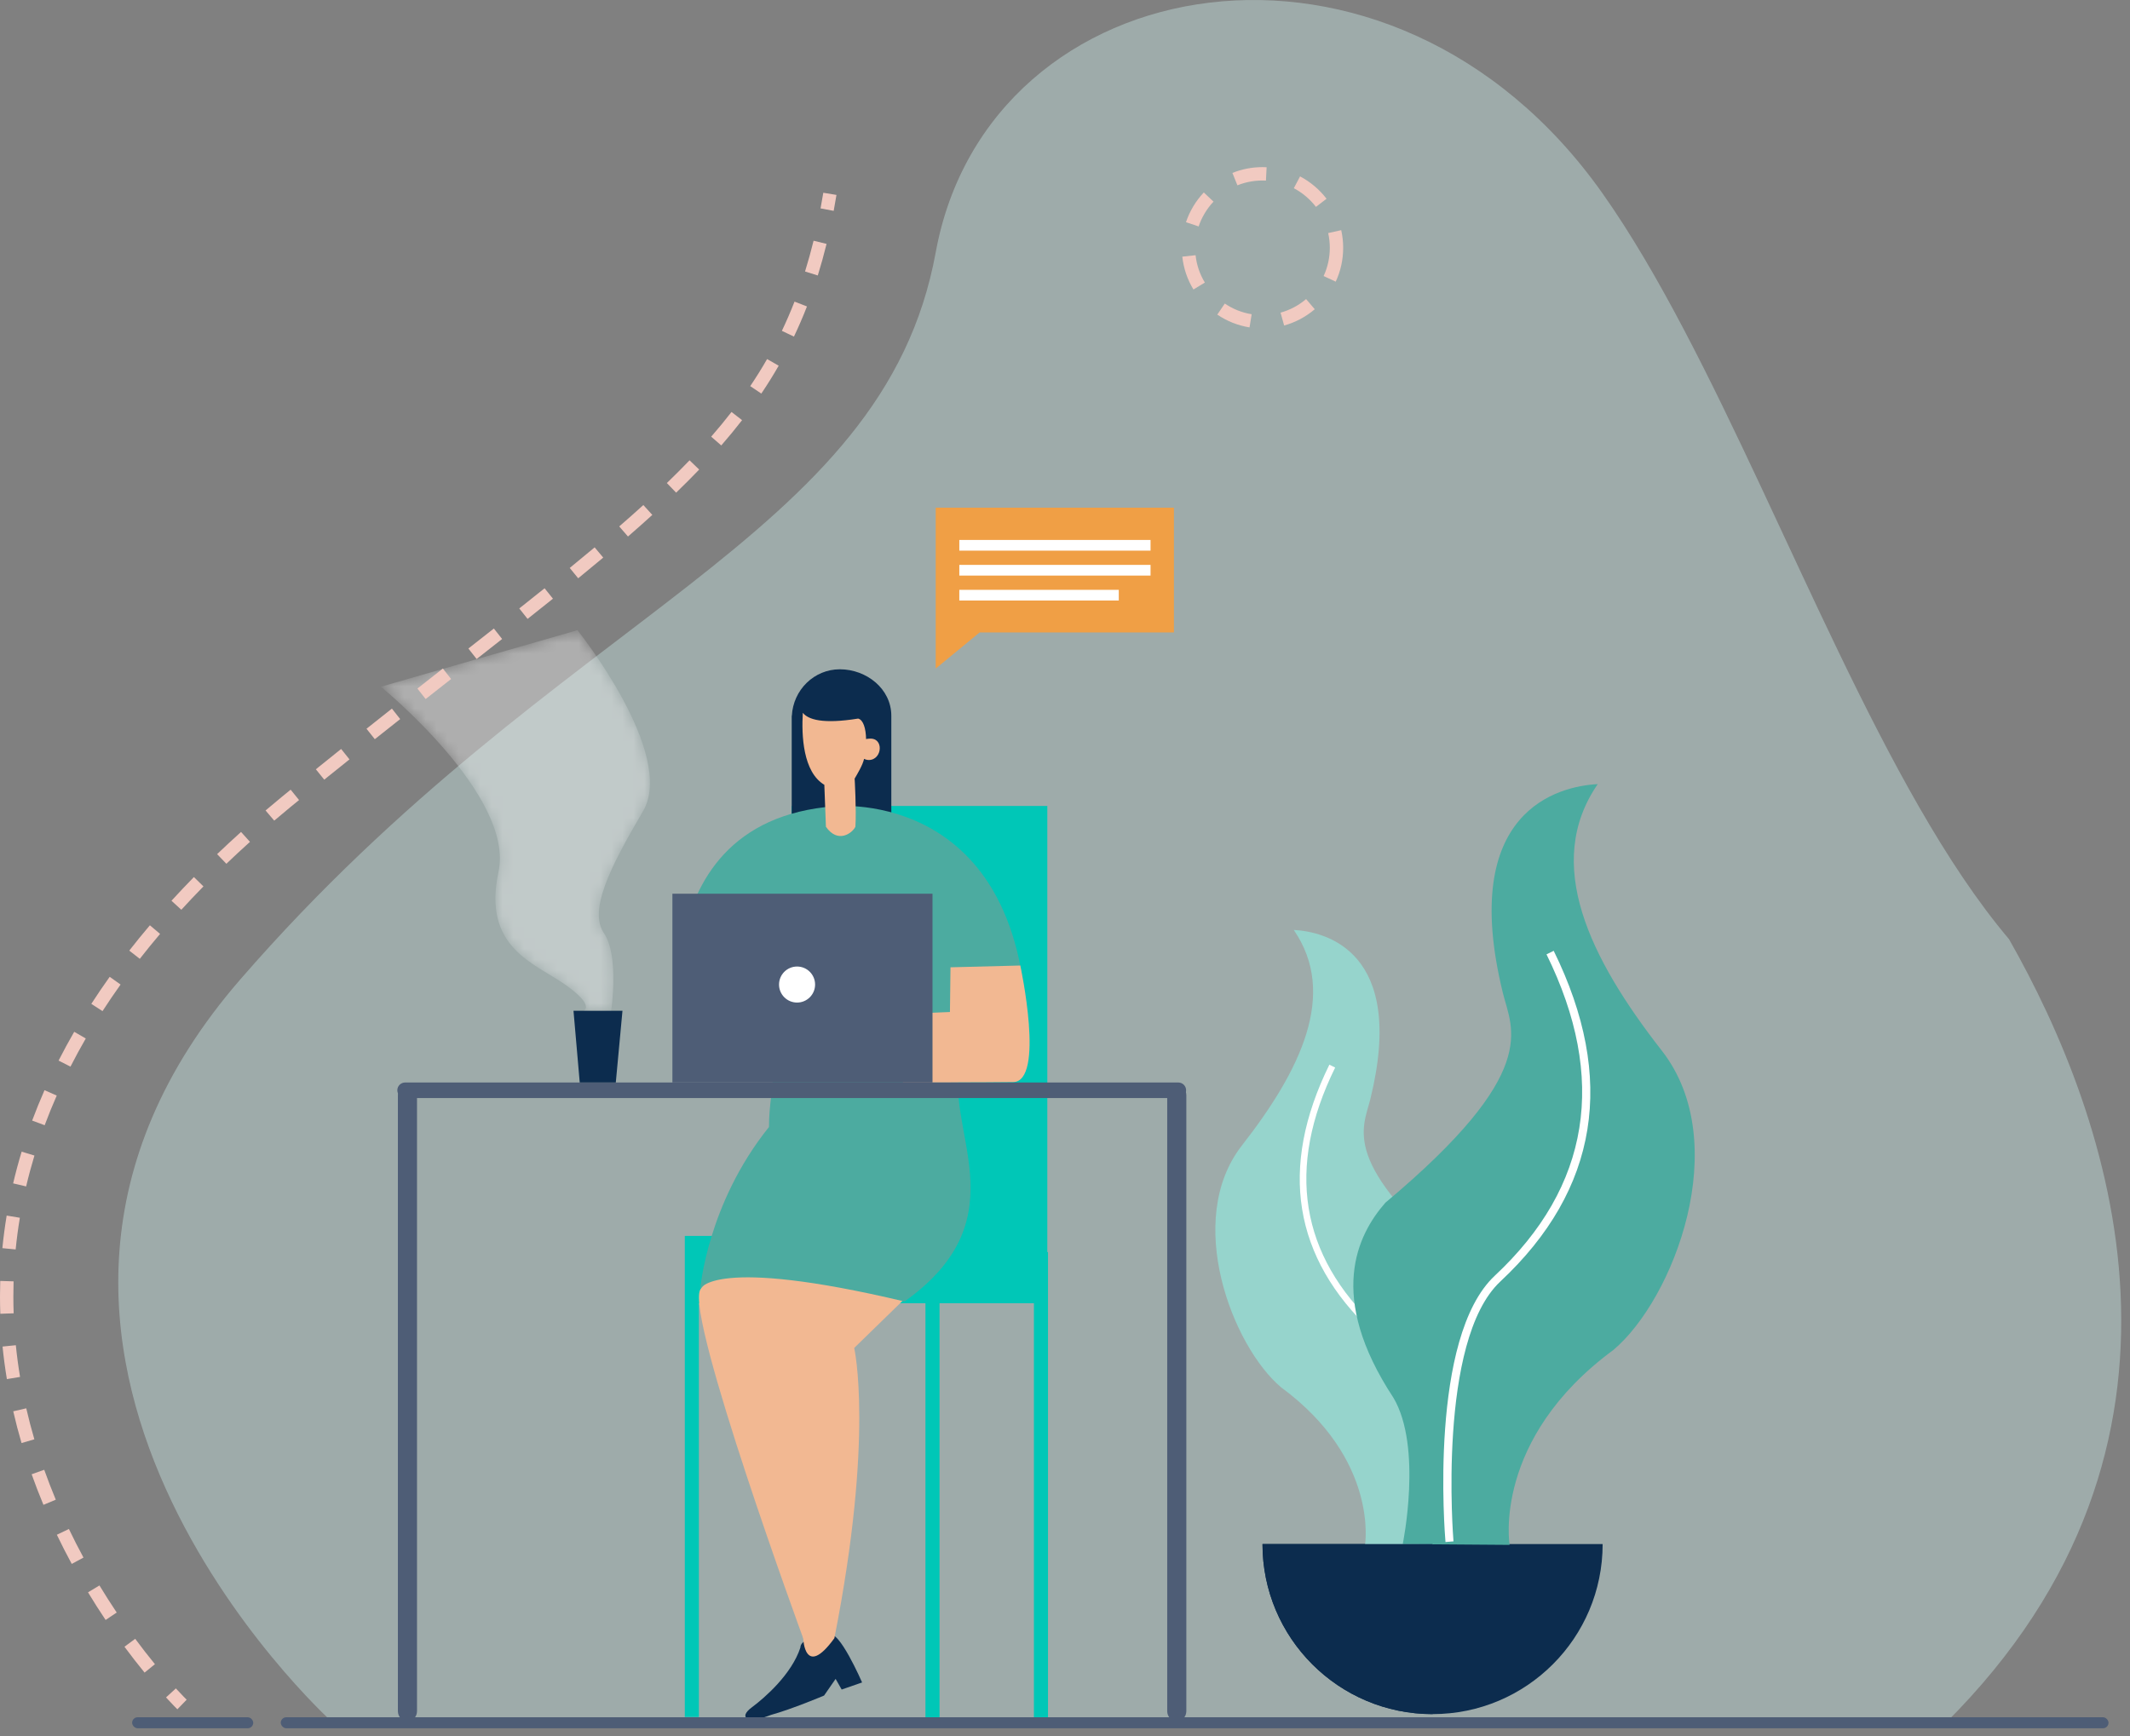 <?xml version="1.0" encoding="UTF-8"?>
<svg width="195px" height="159px" viewBox="0 0 195 159" version="1.1" xmlns="http://www.w3.org/2000/svg" xmlns:xlink="http://www.w3.org/1999/xlink">
    <rect x="0" y="0" width="195" height="159" fill="#808080" stroke="none"/>
    <!-- Generator: Sketch 58 (84663) - https://sketch.com -->
    <title>Illustration/left</title>
    <desc>Created with Sketch.</desc>
    <defs>
        <path d="M0.392,5.524 C0.392,5.524 12.659,15.535 11.159,22.474 L11.159,22.474 C9.659,29.413 14.441,30.82 17.254,32.796 L17.254,32.796 C20.067,34.773 18.942,35.199 18.942,35.199 L18.942,35.199 L21.473,35.199 C21.473,35.199 22.224,30.163 20.817,28.101 L20.817,28.101 C19.411,26.038 21.286,22.193 24.38,16.942 L24.38,16.942 C27.475,11.691 18.386,0.347 18.386,0.347 L18.386,0.347 L0.392,5.524 Z" id="path-1"></path>
        <linearGradient x1="64.439%" y1="119.011%" x2="43.871%" y2="-13.311%" id="linearGradient-3">
            <stop stop-color="#FFFFFF" offset="0%"></stop>
            <stop stop-color="#FFFFFF" offset="100%"></stop>
        </linearGradient>
    </defs>
    <g id="Page-1" stroke="none" stroke-width="1" fill="none" fill-rule="evenodd">
        <g id="1115">
            <g id="Illustration/left">
                <path d="M183.924,85.999 C181.039,82.587 178.304,78.447 175.669,73.856 C165.577,56.28 156.925,32.178 146.72,17.723 C127.384,-9.666 90.491,-3.308 85.665,23.104 C80.839,49.515 51.362,55.874 22.016,89.666 C-7.33,123.458 30.33,157.611 30.33,157.611 C30.33,157.611 106.226,157.829 178.098,157.799 L178.098,157.799 C203.831,132.174 193.195,102.299 183.924,85.999" id="Fill-1" fill="#D1F4F2" fill-rule="nonzero" opacity="0.373"></path>
                <path d="M131.15,156.96 C139.749,156.96 146.721,149.989 146.721,141.39 L115.58,141.39 C115.58,149.989 122.551,156.96 131.15,156.96" id="Fill-3" fill="#0C2C4E" fill-rule="nonzero"></path>
                <path d="M132.873,141.404 L124.966,141.463 C124.966,141.463 126.269,133.65 117.275,127.029 C112.828,123.273 108.361,111.724 113.698,104.888 C119.035,98.051 122.495,91.038 118.443,85.155 C121.308,85.301 128.784,87.081 125.46,100.62 C124.793,103.335 122.593,106.452 134.157,116.138 C136.233,118.51 138.506,123.056 133.564,130.568 C131.39,134.225 132.873,141.404 132.873,141.404" id="Fill-5" fill="#96D4CC" fill-rule="nonzero"></path>
                <path d="M129.708,141.253 C129.761,140.637 130.949,126.112 126.057,121.538 C119.004,114.942 117.716,106.941 122.233,97.755 L121.702,97.493 C117.056,106.941 118.385,115.177 125.652,121.971 C130.336,126.35 129.129,141.054 129.117,141.202 L129.708,141.253 Z" id="Fill-7" fill="#FFFFFF" fill-rule="nonzero"></path>
                <path d="M128.419,141.39 L138.202,141.463 C138.202,141.463 136.589,131.798 147.716,123.605 C153.218,118.959 158.744,104.671 152.141,96.213 C145.538,87.755 141.258,79.079 146.272,71.801 C142.725,71.982 133.477,74.184 137.59,90.935 C138.415,94.293 141.136,98.149 126.83,110.131 C124.262,113.067 121.45,118.691 127.563,127.984 C130.254,132.508 128.419,141.39 128.419,141.39" id="Fill-9" fill="#4CABA0" fill-rule="nonzero"></path>
                <path d="M132.334,141.203 C132.269,140.441 130.798,122.471 136.85,116.812 C145.578,108.653 147.169,98.753 141.582,87.389 L142.24,87.065 C147.987,98.754 146.343,108.942 137.352,117.349 C131.557,122.766 133.05,140.958 133.066,141.14 L132.334,141.203 Z" id="Fill-11" fill="#FFFFFF" fill-rule="nonzero"></path>
                <path d="M115.581,141.39 C115.581,149.989 122.551,156.961 131.151,156.961 L131.151,141.39 L115.581,141.39 Z" id="Fill-13" fill="#0C2C4E" fill-rule="nonzero"></path>
                <polygon id="Fill-15" fill="#00C7B7" fill-rule="nonzero" points="95.882 114.652 95.882 113.43 95.882 113.171 95.882 73.801 72.464 73.801 72.464 113.171 62.693 113.171 62.693 114.163 62.693 119.333 62.693 157.225 63.983 157.225 63.983 119.333 84.725 119.333 84.725 157.445 86.014 157.445 86.014 119.333 94.654 119.333 94.654 157.714 95.944 157.714 95.944 114.652"></polygon>
                <path d="M75.911,149.75 C75.911,149.75 73.313,149.812 73.275,150.866 C72.481,153.298 70.038,155.446 68.812,156.353 C67.588,157.259 68.371,157.909 70.561,157.04 C72.549,156.488 75.443,155.26 75.443,155.26 L76.5,153.734 L77.055,154.709 L78.924,154.061 C78.924,154.061 76.754,149.059 75.911,149.75" id="Fill-17" fill="#0C2C4E" fill-rule="nonzero"></path>
                <path d="M76.886,61.286 C74.531,61.286 72.614,63.175 72.493,65.549 L72.481,65.549 L72.481,77.975 L81.6,77.975 L81.6,65.549 C81.6,63.064 79.318,61.286 76.886,61.286" id="Fill-19" fill="#0C2C4E" fill-rule="nonzero"></path>
                <path d="M64.108,118.088 C62.734,120.558 73.535,150.026 73.535,150.026 L74.621,149.799 L74.621,123.351 L76.219,113.758 C76.219,113.758 65.482,115.618 64.108,118.088" id="Fill-21" fill="#F2B892" fill-rule="nonzero"></path>
                <path d="M74.621,114.077 C74.621,114.077 71.423,115.873 70.682,120.11 C69.94,124.349 73.535,150.026 73.535,150.026 C73.535,150.026 73.657,153.776 76.388,150.006 C80.046,131.466 78.202,123.431 78.202,123.431 L84.008,117.773 C84.008,117.773 79.149,112.063 74.621,114.077" id="Fill-23" fill="#F2B892" fill-rule="nonzero"></path>
                <path d="M94.035,96.839 C94.683,71.948 76.406,73.828 76.406,73.828 C57.579,75.253 62.563,97.927 62.563,97.927 C62.563,97.927 67.767,97.784 70.763,97.552 C70.789,99.841 70.4,101.065 70.4,103.199 C64.731,110.246 64.108,118.036 64.108,118.036 C64.108,118.036 65.164,114.986 82.811,119.177 C93.751,111.387 86.089,103.073 88.045,97.095 C90.435,96.862 94.063,96.926 94.035,96.839" id="Fill-25" fill="#4CABA0" fill-rule="nonzero"></path>
                <path d="M82.665,92.848 L86.967,92.669 L87.017,88.575 L93.408,88.412 C93.408,88.412 95.718,99.09 92.722,99.09 C90.267,99.128 82.665,99.123 82.665,99.123 L82.665,92.848 Z" id="Fill-27" fill="#F2B892" fill-rule="nonzero"></path>
                <path d="M79.538,67.643 C79.452,67.643 79.369,67.658 79.289,67.679 C79.27,66.71 79.04,65.921 78.564,65.799 C75.309,66.324 73.986,65.886 73.497,65.272 C73.374,67.307 73.496,70.685 75.467,71.865 C75.501,72.936 75.542,73.954 75.613,75.709 C76.724,77.29 78.039,76.272 78.311,75.704 C78.411,74.163 78.242,71.297 78.242,71.297 C78.483,70.88 78.981,70.061 79.106,69.487 C79.237,69.552 79.382,69.593 79.538,69.593 C80.789,69.593 80.962,67.474 79.538,67.643" id="Fill-29" fill="#F2B892" fill-rule="nonzero"></path>
                <polygon id="Fill-31" fill="#4E5D76" fill-rule="nonzero" points="61.558 99.123 85.37 99.123 85.37 81.837 61.558 81.837"></polygon>
                <path d="M74.621,90.154 C74.621,91.066 73.882,91.804 72.971,91.804 C72.059,91.804 71.32,91.066 71.32,90.154 C71.32,89.242 72.059,88.504 72.971,88.504 C73.882,88.504 74.621,89.242 74.621,90.154" id="Fill-33" fill="#FFFFFF" fill-rule="nonzero"></path>
                <path d="M106.858,156.692 C106.858,157.2 107.25,157.611 107.733,157.611 C108.216,157.611 108.608,157.2 108.608,156.692 L108.608,100.286 C108.608,99.778 108.216,99.368 107.733,99.368 C107.25,99.368 106.858,99.778 106.858,100.286 L106.858,156.692 Z" id="Fill-34" fill="#4E5D76" fill-rule="nonzero"></path>
                <path d="M36.427,156.692 C36.427,157.2 36.819,157.611 37.302,157.611 C37.785,157.611 38.177,157.2 38.177,156.692 L38.177,100.286 C38.177,99.778 37.785,99.368 37.302,99.368 C36.819,99.368 36.427,99.778 36.427,100.286 L36.427,156.692 Z" id="Fill-35" fill="#4E5D76" fill-rule="nonzero"></path>
                <path d="M108.587,99.836 C108.587,99.443 108.268,99.123 107.874,99.123 L37.088,99.123 C36.694,99.123 36.375,99.443 36.375,99.836 C36.375,100.229 36.694,100.549 37.088,100.549 L107.874,100.549 C108.268,100.549 108.587,100.229 108.587,99.836" id="Fill-36" fill="#4E5D76" fill-rule="nonzero"></path>
                <polygon id="Fill-37" fill="#0C2C4E" fill-rule="nonzero" points="56.376 99.123 53.074 99.123 52.503 92.557 56.987 92.557"></polygon>
                <g id="Group-41" transform="translate(34.479, 57.358)">
                    <g id="Fill-39-Clipped">
                        <mask id="mask-2" fill="white">
                            <use xlink:href="#path-1"></use>
                        </mask>
                        <g id="path-1"></g>
                        <path d="M0.392,5.524 C0.392,5.524 12.659,15.535 11.159,22.474 L11.159,22.474 C9.659,29.413 14.441,30.82 17.254,32.796 L17.254,32.796 C20.067,34.773 18.942,35.199 18.942,35.199 L18.942,35.199 L21.473,35.199 C21.473,35.199 22.224,30.163 20.817,28.101 L20.817,28.101 C19.411,26.038 21.286,22.193 24.38,16.942 L24.38,16.942 C27.475,11.691 18.386,0.347 18.386,0.347 L18.386,0.347 L0.392,5.524 Z" id="Fill-39" fill="url(#linearGradient-3)" fill-rule="nonzero" opacity="0.604" mask="url(#mask-2)"></path>
                    </g>
                </g>
                <g id="Group" transform="translate(85.665, 46.486)" fill-rule="nonzero">
                    <polygon id="Fill-44" fill="#F09F45" points="-2.84217094e-14 0 -2.84217094e-14 4.385 -2.84217094e-14 11.426 -2.84217094e-14 14.732 4.02 11.426 21.807 11.426 21.807 0"></polygon>
                    <polygon id="Fill-46" fill="#FFFFFF" points="2.16 3.936 19.667 3.936 19.667 2.957 2.16 2.957"></polygon>
                    <polygon id="Fill-48" fill="#FFFFFF" points="2.16 6.219 19.667 6.219 19.667 5.24 2.16 5.24"></polygon>
                    <polygon id="Fill-49" fill="#FFFFFF" points="2.159 8.503 16.759 8.503 16.759 7.525 2.159 7.525"></polygon>
                </g>
                <path d="M16.238,156.518 C16.223,156.503 15.841,156.133 15.199,155.432 L16.1,154.606 C16.715,155.276 17.084,155.635 17.089,155.639 L16.238,156.518 Z" id="Fill-50" fill="#F1CAC1" fill-rule="nonzero"></path>
                <path d="M74.868,25.224 L73.701,24.861 C73.983,23.954 74.246,23.005 74.483,22.042 L75.671,22.333 C75.428,23.321 75.158,24.294 74.868,25.224 L74.868,25.224 Z M72.685,30.822 L71.581,30.296 C71.994,29.428 72.384,28.527 72.738,27.618 L73.877,28.061 C73.513,28.998 73.111,29.927 72.685,30.822 L72.685,30.822 Z M69.698,36.04 L68.684,35.357 C69.232,34.543 69.751,33.71 70.227,32.879 L71.288,33.487 C70.797,34.343 70.263,35.203 69.698,36.04 L69.698,36.04 Z M66.031,40.789 L65.109,39.985 C65.764,39.233 66.39,38.472 66.97,37.724 L67.937,38.473 C67.343,39.239 66.702,40.018 66.031,40.789 L66.031,40.789 Z M61.899,45.112 L61.05,44.232 C61.779,43.528 62.478,42.827 63.128,42.15 L64.01,42.997 C63.35,43.685 62.64,44.397 61.899,45.112 L61.899,45.112 Z M57.491,49.128 L56.69,48.204 C57.465,47.533 58.207,46.873 58.898,46.246 L59.72,47.15 C59.023,47.785 58.273,48.45 57.491,49.128 L57.491,49.128 Z M52.933,52.953 L52.159,52.006 C52.96,51.352 53.727,50.718 54.44,50.121 L55.225,51.058 C54.508,51.658 53.737,52.296 52.933,52.953 L52.933,52.953 Z M48.299,56.672 L47.539,55.714 C48.331,55.087 49.103,54.472 49.857,53.867 L50.622,54.822 C49.866,55.428 49.092,56.044 48.299,56.672 L48.299,56.672 Z M43.635,60.346 L42.88,59.384 C43.674,58.761 44.451,58.15 45.212,57.552 L45.969,58.512 C45.207,59.111 44.429,59.722 43.635,60.346 L43.635,60.346 Z M38.967,64.01 L38.212,63.049 C39.004,62.425 39.782,61.815 40.545,61.216 L41.3,62.177 C40.537,62.777 39.76,63.387 38.967,64.01 L38.967,64.01 Z M34.314,67.687 L33.553,66.73 C34.342,66.103 35.117,65.49 35.88,64.886 L36.638,65.846 C35.876,66.448 35.102,67.062 34.314,67.687 L34.314,67.687 Z M29.684,71.393 L28.916,70.442 C29.699,69.81 30.471,69.19 31.231,68.582 L31.995,69.537 C31.236,70.143 30.466,70.763 29.684,71.393 L29.684,71.393 Z M25.105,75.145 L24.312,74.214 C24.803,73.796 25.308,73.374 25.812,72.959 L26.608,72.311 L27.379,73.259 L26.587,73.905 C26.09,74.314 25.591,74.732 25.105,75.145 L25.105,75.145 Z M20.723,79.095 L19.877,78.212 C20.585,77.535 21.321,76.851 22.067,76.18 L22.885,77.088 C22.149,77.751 21.422,78.427 20.723,79.095 L20.723,79.095 Z M16.601,83.306 L15.698,82.481 C16.36,81.757 17.051,81.027 17.752,80.311 L18.626,81.167 C17.934,81.873 17.253,82.592 16.601,83.306 L16.601,83.306 Z M12.798,87.799 L11.833,87.047 C12.438,86.272 13.073,85.491 13.722,84.727 L14.655,85.517 C14.017,86.269 13.392,87.038 12.798,87.799 L12.798,87.799 Z M9.386,92.587 L8.359,91.924 C8.892,91.098 9.458,90.264 10.042,89.446 L11.038,90.155 C10.465,90.959 9.909,91.777 9.386,92.587 L9.386,92.587 Z M6.452,97.671 L5.363,97.117 C5.81,96.238 6.291,95.352 6.794,94.481 L7.853,95.092 C7.361,95.945 6.889,96.813 6.452,97.671 L6.452,97.671 Z M4.09,103.036 L2.944,102.61 C3.29,101.683 3.67,100.747 4.075,99.827 L5.194,100.321 C4.798,101.218 4.427,102.131 4.09,103.036 L4.09,103.036 Z M2.393,108.64 L1.203,108.36 C1.429,107.394 1.692,106.417 1.983,105.457 L3.153,105.812 C2.87,106.747 2.614,107.699 2.393,108.64 L2.393,108.64 Z M1.434,114.411 L0.217,114.292 C0.315,113.299 0.448,112.296 0.611,111.309 L1.818,111.51 C1.658,112.47 1.529,113.447 1.434,114.411 L1.434,114.411 Z M0.028,120.302 C0.009,119.77 0,119.233 0,118.705 C0,118.236 0.007,117.761 0.022,117.294 L1.244,117.332 C1.23,117.786 1.223,118.248 1.223,118.705 C1.223,119.219 1.232,119.742 1.25,120.259 L0.028,120.302 Z M0.63,126.284 C0.466,125.293 0.332,124.29 0.233,123.303 L1.449,123.18 C1.546,124.142 1.676,125.118 1.836,126.083 L0.63,126.284 Z M1.972,132.139 C1.689,131.175 1.434,130.197 1.213,129.232 L2.404,128.958 C2.62,129.9 2.87,130.854 3.145,131.796 L1.972,132.139 Z M3.978,137.797 C3.592,136.87 3.228,135.928 2.897,134.997 L4.049,134.587 C4.373,135.498 4.729,136.419 5.107,137.326 L3.978,137.797 Z M6.568,143.207 C6.091,142.327 5.633,141.428 5.205,140.536 L6.308,140.007 C6.727,140.882 7.176,141.763 7.643,142.625 L6.568,143.207 Z M9.669,148.338 C9.113,147.509 8.571,146.658 8.058,145.809 L9.105,145.177 C9.608,146.009 10.139,146.844 10.685,147.658 L9.669,148.338 Z M13.236,153.159 C12.615,152.399 11.996,151.602 11.395,150.791 L12.378,150.064 C12.967,150.86 13.574,151.641 14.183,152.386 L13.236,153.159 Z" id="Fill-51" fill="#F1CAC1" fill-rule="nonzero"></path>
                <path d="M76.323,19.307 L75.121,19.082 C75.208,18.615 75.293,18.134 75.372,17.651 L76.578,17.848 C76.498,18.34 76.412,18.832 76.323,19.307" id="Fill-52" fill="#F1CAC1" fill-rule="nonzero"></path>
                <path d="M113.284,16.97 L112.827,15.835 C113.703,15.483 114.629,15.304 115.58,15.304 C115.707,15.304 115.832,15.308 115.957,15.314 L115.896,16.536 C115.008,16.492 114.111,16.637 113.284,16.97 L113.284,16.97 Z M120.474,18.944 C119.933,18.239 119.233,17.648 118.45,17.234 L119.02,16.153 C119.959,16.647 120.797,17.356 121.444,18.199 L120.474,18.944 Z M109.734,20.734 L108.575,20.346 C108.911,19.34 109.476,18.399 110.207,17.624 L111.096,18.463 C110.486,19.11 110.015,19.896 109.734,20.734 L109.734,20.734 Z M122.285,25.791 L121.176,25.276 C121.552,24.464 121.743,23.594 121.743,22.69 C121.743,22.235 121.693,21.781 121.595,21.342 L122.788,21.075 C122.906,21.602 122.966,22.146 122.966,22.69 C122.966,23.773 122.737,24.815 122.285,25.791 L122.285,25.791 Z M109.258,26.509 C108.699,25.586 108.356,24.574 108.239,23.502 L109.455,23.369 C109.552,24.263 109.838,25.107 110.304,25.875 L109.258,26.509 Z M117.562,29.806 L117.234,28.629 C118.099,28.388 118.885,27.97 119.572,27.386 L120.365,28.317 C119.541,29.017 118.598,29.518 117.562,29.806 L117.562,29.806 Z M114.394,29.98 C113.33,29.809 112.338,29.414 111.443,28.808 L112.129,27.796 C112.875,28.301 113.702,28.631 114.589,28.774 L114.394,29.98 Z" id="Fill-53" fill="#F1CAC1" fill-rule="nonzero"></path>
                <rect id="Rectangle" fill="#4E5D76" fill-rule="nonzero" x="25.704" y="157.248" width="167.328" height="1.008" rx="0.504"></rect>
                <rect id="Rectangle-Copy" fill="#4E5D76" fill-rule="nonzero" x="12.096" y="157.248" width="11.088" height="1.008" rx="0.504"></rect>
            </g>
        </g>
    </g>
</svg>